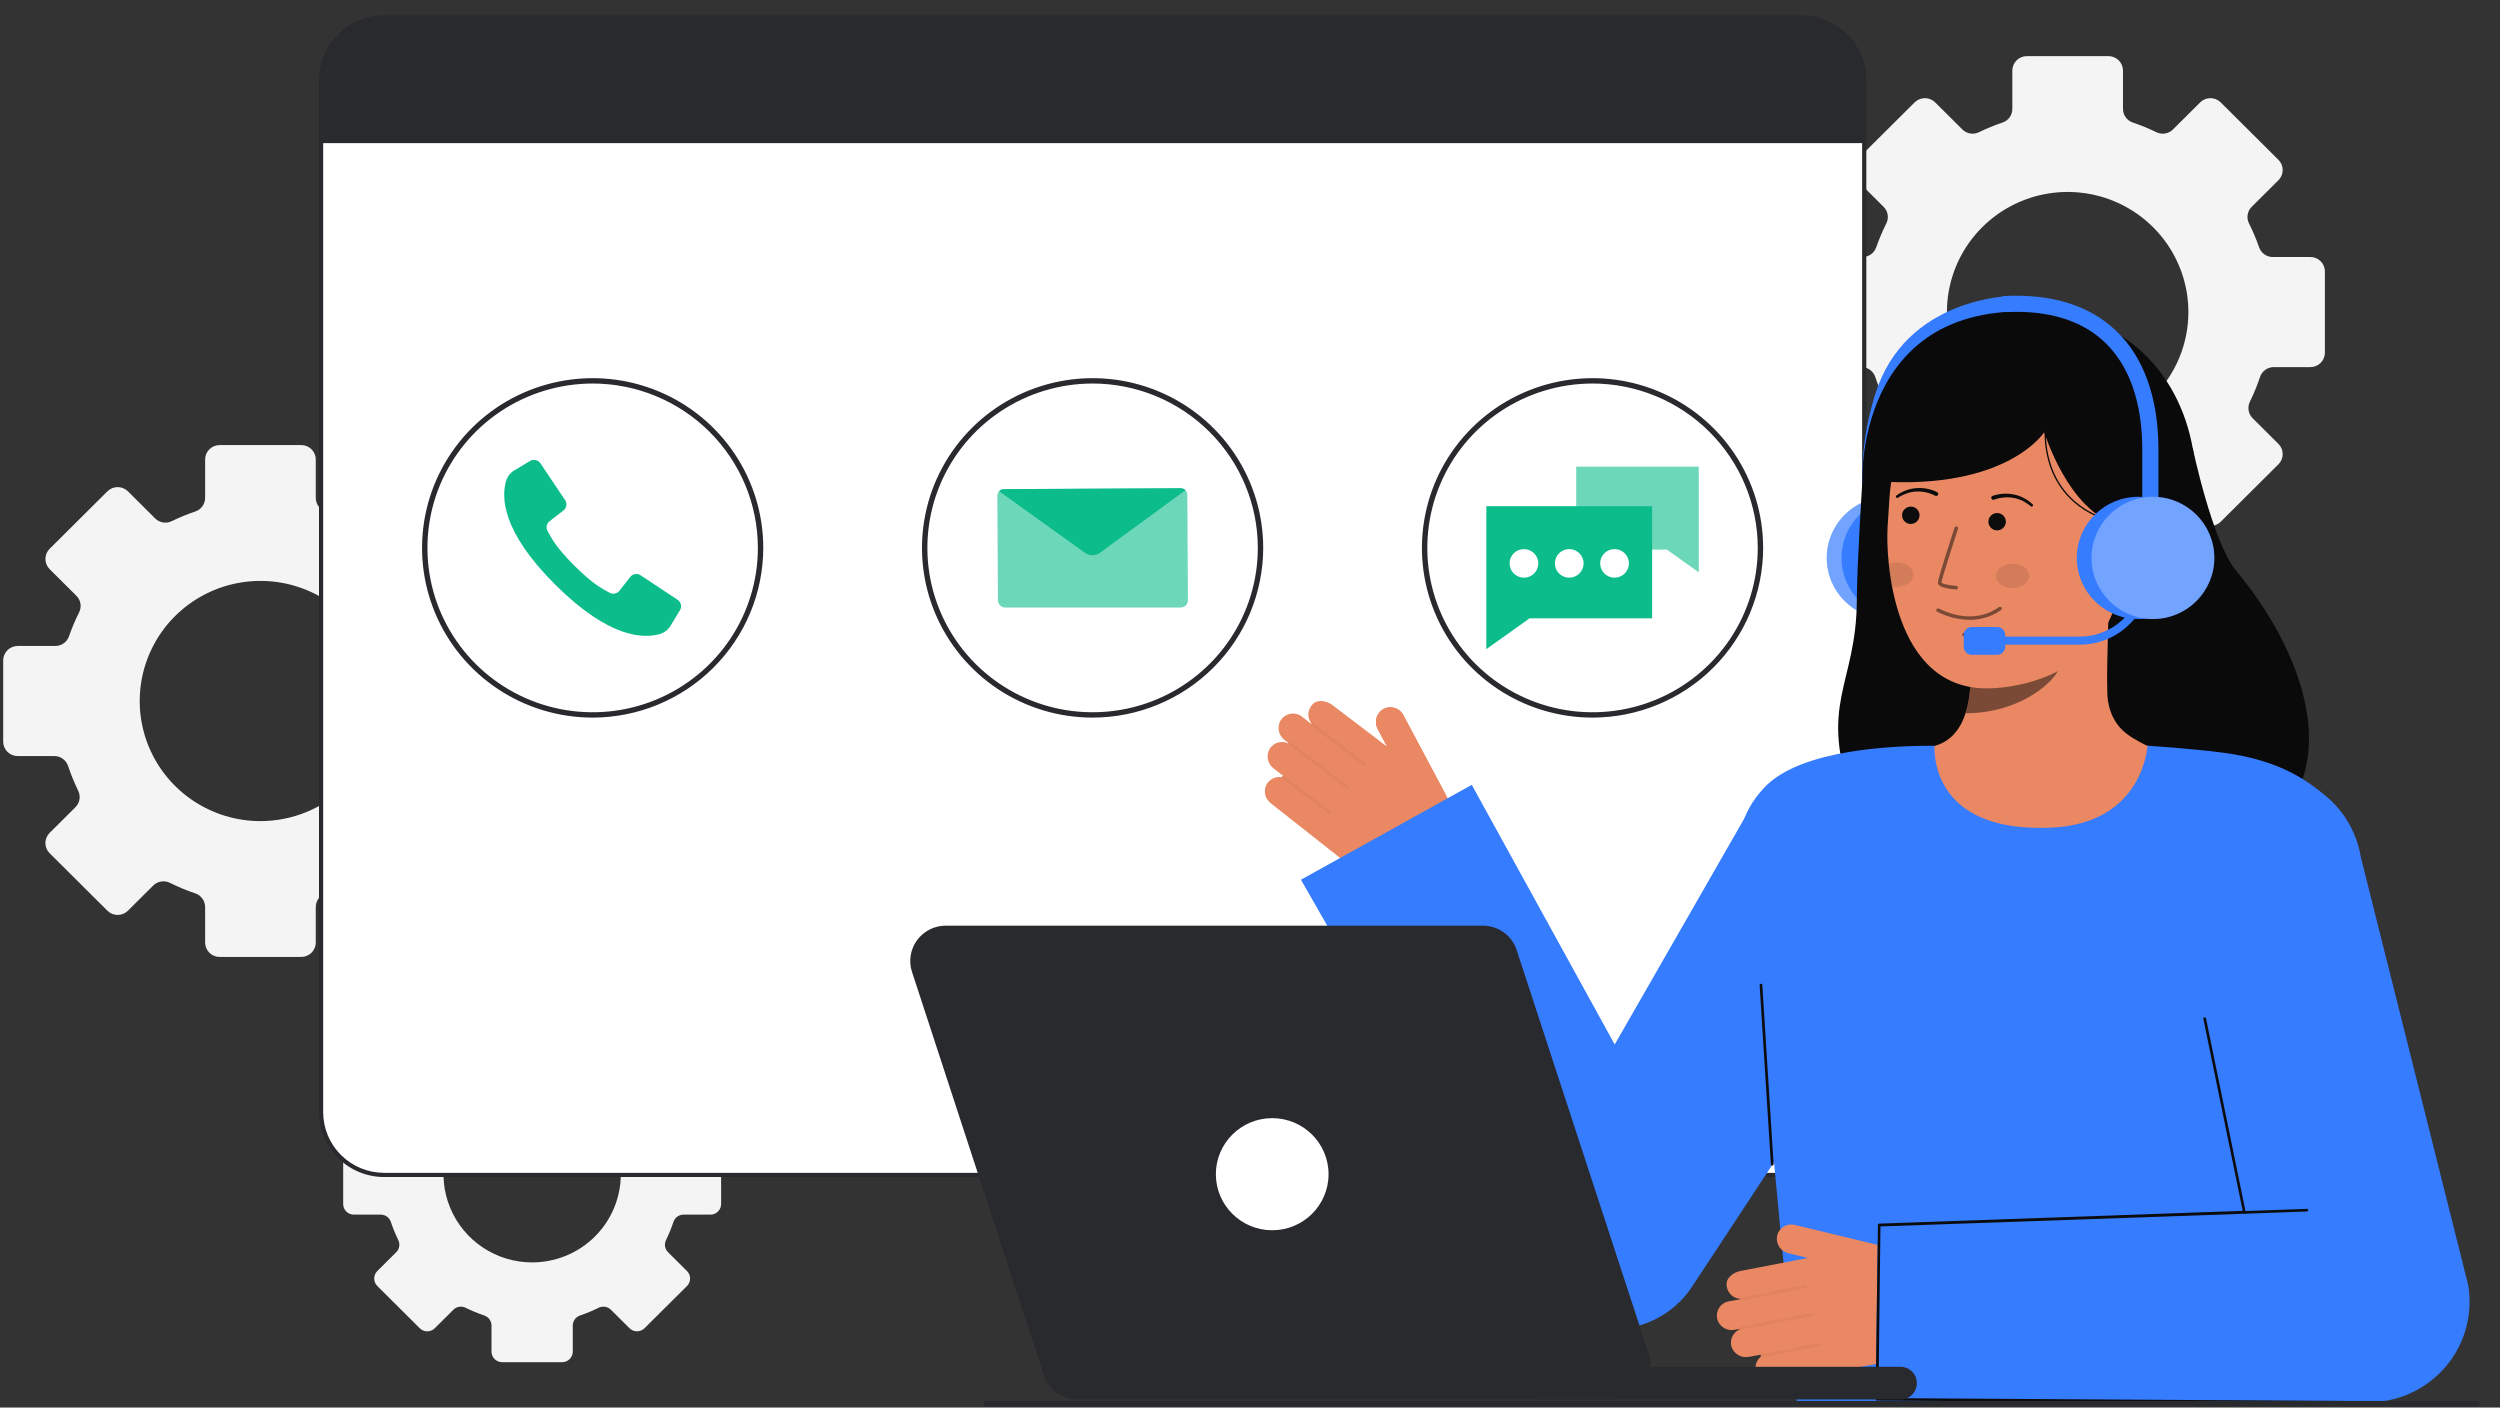 <svg width="119" height="67" viewBox="0 0 119 67" fill="none" xmlns="http://www.w3.org/2000/svg">
<rect x="0" y="0" width="119" height="67" fill="#333333" stroke="none"/>
<g clip-path="url(#clip0_514_6268)">
<path d="M109.976 12.234H108.185C108.043 12.234 107.904 12.191 107.787 12.109C107.671 12.027 107.584 11.911 107.536 11.778C107.399 11.386 107.237 11.004 107.051 10.633C106.987 10.504 106.965 10.359 106.988 10.218C107.011 10.076 107.079 9.946 107.181 9.845L108.454 8.578C108.584 8.45 108.656 8.275 108.656 8.093C108.656 7.911 108.584 7.736 108.454 7.608L105.704 4.873C105.575 4.745 105.399 4.672 105.217 4.672C105.034 4.672 104.858 4.745 104.729 4.873L103.433 6.162C103.332 6.263 103.202 6.33 103.061 6.354C102.92 6.377 102.775 6.357 102.647 6.295C102.281 6.117 101.904 5.962 101.519 5.832C101.383 5.786 101.265 5.699 101.182 5.583C101.098 5.466 101.054 5.327 101.054 5.185V3.358C101.054 3.268 101.036 3.179 101.001 3.096C100.967 3.013 100.916 2.937 100.852 2.873C100.788 2.81 100.712 2.759 100.628 2.725C100.545 2.69 100.455 2.672 100.364 2.672H96.477C96.386 2.672 96.297 2.69 96.213 2.725C96.129 2.759 96.053 2.81 95.989 2.873C95.925 2.937 95.874 3.013 95.84 3.096C95.805 3.179 95.787 3.268 95.787 3.358V5.185C95.788 5.327 95.743 5.466 95.66 5.583C95.576 5.699 95.458 5.786 95.323 5.832C94.937 5.962 94.56 6.117 94.195 6.295C94.066 6.357 93.921 6.377 93.78 6.354C93.639 6.33 93.509 6.263 93.409 6.162L92.113 4.873C91.983 4.745 91.808 4.672 91.625 4.672C91.442 4.672 91.266 4.745 91.137 4.873L88.387 7.608C88.258 7.736 88.185 7.911 88.185 8.093C88.185 8.275 88.258 8.45 88.387 8.578L89.66 9.845C89.762 9.946 89.83 10.076 89.853 10.218C89.876 10.359 89.855 10.505 89.79 10.633C89.604 11.004 89.442 11.386 89.306 11.778C89.258 11.911 89.17 12.027 89.054 12.109C88.938 12.19 88.799 12.234 88.656 12.234H86.865C86.775 12.234 86.685 12.252 86.601 12.286C86.518 12.321 86.442 12.371 86.378 12.435C86.314 12.499 86.263 12.574 86.228 12.658C86.194 12.741 86.176 12.83 86.176 12.92V16.789C86.176 16.879 86.194 16.968 86.228 17.051C86.263 17.134 86.314 17.21 86.378 17.274C86.442 17.337 86.518 17.388 86.601 17.422C86.685 17.457 86.775 17.475 86.865 17.475H88.609C88.754 17.474 88.896 17.52 89.013 17.605C89.131 17.689 89.218 17.808 89.263 17.946C89.398 18.348 89.559 18.741 89.745 19.122C89.809 19.25 89.83 19.395 89.807 19.536C89.783 19.677 89.716 19.807 89.615 19.909L88.387 21.131C88.323 21.194 88.272 21.27 88.237 21.353C88.202 21.436 88.185 21.525 88.185 21.616C88.185 21.706 88.202 21.795 88.237 21.878C88.272 21.961 88.323 22.037 88.387 22.101L91.137 24.836C91.266 24.964 91.442 25.037 91.624 25.037C91.808 25.037 91.983 24.964 92.112 24.836L93.316 23.638C93.419 23.536 93.551 23.469 93.694 23.446C93.837 23.423 93.984 23.445 94.113 23.51C94.503 23.704 94.905 23.871 95.317 24.01C95.454 24.056 95.573 24.143 95.657 24.26C95.741 24.377 95.787 24.516 95.787 24.66V26.349C95.787 26.439 95.805 26.529 95.839 26.612C95.874 26.695 95.925 26.771 95.989 26.835C96.053 26.899 96.129 26.949 96.213 26.984C96.296 27.018 96.386 27.036 96.477 27.036H100.364C100.455 27.036 100.544 27.018 100.628 26.984C100.712 26.949 100.788 26.899 100.852 26.835C100.916 26.771 100.967 26.695 101.001 26.612C101.036 26.529 101.054 26.439 101.054 26.349V24.66C101.054 24.517 101.099 24.377 101.184 24.26C101.268 24.144 101.387 24.056 101.523 24.01C101.936 23.871 102.338 23.704 102.727 23.51C102.857 23.446 103.004 23.423 103.147 23.446C103.29 23.469 103.422 23.536 103.524 23.638L104.728 24.836C104.858 24.965 105.033 25.037 105.216 25.037C105.399 25.037 105.575 24.965 105.704 24.836L108.454 22.1C108.518 22.037 108.569 21.961 108.604 21.878C108.638 21.794 108.656 21.705 108.656 21.615C108.656 21.525 108.638 21.436 108.604 21.353C108.569 21.27 108.518 21.194 108.454 21.13L107.226 19.908C107.124 19.807 107.057 19.677 107.034 19.536C107.011 19.395 107.032 19.25 107.095 19.121C107.282 18.74 107.443 18.348 107.577 17.945C107.622 17.808 107.71 17.689 107.828 17.604C107.945 17.52 108.086 17.474 108.231 17.474H109.975C110.066 17.474 110.156 17.457 110.239 17.422C110.323 17.388 110.399 17.337 110.463 17.273C110.527 17.21 110.578 17.134 110.612 17.051C110.647 16.968 110.665 16.878 110.665 16.788V12.92C110.665 12.83 110.647 12.741 110.612 12.658C110.578 12.575 110.527 12.499 110.463 12.435C110.399 12.371 110.323 12.321 110.24 12.286C110.156 12.252 110.066 12.234 109.976 12.234ZM98.421 20.571C97.284 20.571 96.173 20.236 95.228 19.607C94.283 18.979 93.547 18.087 93.112 17.042C92.677 15.997 92.563 14.848 92.784 13.739C93.006 12.63 93.553 11.611 94.357 10.812C95.161 10.012 96.185 9.467 97.3 9.247C98.414 9.026 99.57 9.14 100.62 9.572C101.67 10.005 102.567 10.738 103.199 11.678C103.83 12.618 104.167 13.724 104.167 14.854C104.167 16.37 103.562 17.824 102.484 18.896C101.406 19.968 99.945 20.57 98.421 20.571Z" fill="#F4F4F4"/>
<path d="M33.818 53.967H32.502C32.398 53.968 32.296 53.935 32.21 53.875C32.125 53.815 32.06 53.73 32.026 53.632C31.925 53.344 31.806 53.063 31.669 52.791C31.622 52.697 31.606 52.59 31.623 52.486C31.64 52.382 31.69 52.286 31.765 52.212L32.7 51.282C32.795 51.187 32.849 51.059 32.849 50.925C32.849 50.791 32.795 50.663 32.7 50.569L30.681 48.56C30.586 48.466 30.457 48.413 30.322 48.413C30.188 48.413 30.059 48.466 29.964 48.56L29.012 49.507C28.938 49.581 28.843 49.63 28.739 49.648C28.636 49.665 28.529 49.65 28.435 49.604C28.166 49.474 27.89 49.36 27.607 49.264C27.507 49.231 27.42 49.167 27.359 49.081C27.298 48.996 27.265 48.894 27.265 48.789V47.448C27.265 47.382 27.252 47.316 27.227 47.255C27.201 47.194 27.164 47.138 27.117 47.091C27.07 47.045 27.014 47.008 26.952 46.982C26.891 46.957 26.825 46.944 26.759 46.944H23.902C23.836 46.944 23.77 46.957 23.709 46.982C23.647 47.008 23.591 47.045 23.544 47.091C23.497 47.138 23.46 47.194 23.434 47.255C23.409 47.316 23.396 47.382 23.396 47.448V48.789C23.396 48.894 23.363 48.996 23.302 49.081C23.241 49.167 23.154 49.231 23.054 49.265C22.771 49.36 22.494 49.474 22.226 49.604C22.131 49.65 22.025 49.665 21.922 49.648C21.818 49.63 21.723 49.581 21.649 49.507L20.697 48.56C20.602 48.466 20.473 48.413 20.338 48.413C20.204 48.413 20.075 48.466 19.98 48.56L17.96 50.569C17.865 50.663 17.812 50.792 17.812 50.925C17.812 51.059 17.865 51.187 17.96 51.282L18.895 52.212C18.97 52.286 19.02 52.382 19.037 52.486C19.054 52.59 19.038 52.697 18.991 52.791C18.854 53.063 18.735 53.344 18.635 53.632C18.6 53.73 18.536 53.815 18.45 53.875C18.365 53.935 18.263 53.967 18.158 53.967H16.842C16.776 53.967 16.71 53.98 16.649 54.006C16.587 54.031 16.531 54.068 16.484 54.115C16.437 54.162 16.4 54.217 16.375 54.278C16.349 54.34 16.336 54.405 16.336 54.471V57.313C16.336 57.379 16.349 57.444 16.375 57.505C16.4 57.567 16.437 57.622 16.484 57.669C16.531 57.716 16.587 57.753 16.649 57.778C16.71 57.803 16.776 57.816 16.842 57.816H18.123C18.23 57.816 18.334 57.85 18.42 57.912C18.506 57.974 18.571 58.062 18.604 58.162C18.703 58.458 18.821 58.746 18.958 59.026C19.005 59.121 19.02 59.227 19.003 59.331C18.986 59.434 18.937 59.53 18.862 59.604L17.96 60.502C17.913 60.549 17.876 60.604 17.85 60.665C17.825 60.726 17.812 60.792 17.812 60.858C17.812 60.924 17.825 60.989 17.85 61.051C17.876 61.112 17.913 61.167 17.96 61.214L19.98 63.223C20.075 63.318 20.204 63.371 20.338 63.371C20.473 63.371 20.602 63.318 20.697 63.223L21.581 62.343C21.656 62.269 21.753 62.219 21.858 62.203C21.964 62.186 22.071 62.203 22.166 62.25C22.453 62.392 22.748 62.515 23.051 62.617C23.151 62.651 23.238 62.715 23.3 62.801C23.362 62.886 23.396 62.989 23.396 63.094V64.335C23.396 64.401 23.409 64.467 23.434 64.528C23.459 64.59 23.497 64.645 23.544 64.692C23.591 64.739 23.647 64.776 23.708 64.801C23.77 64.827 23.836 64.84 23.902 64.84H26.758C26.824 64.84 26.89 64.827 26.952 64.801C27.013 64.776 27.069 64.739 27.116 64.692C27.163 64.645 27.201 64.59 27.226 64.528C27.251 64.467 27.264 64.401 27.264 64.335V63.094C27.264 62.989 27.298 62.886 27.36 62.801C27.422 62.715 27.509 62.651 27.609 62.617C27.912 62.515 28.208 62.392 28.494 62.25C28.589 62.203 28.697 62.186 28.802 62.203C28.907 62.219 29.004 62.269 29.079 62.343L29.963 63.223C30.058 63.318 30.187 63.371 30.322 63.371C30.456 63.371 30.585 63.318 30.68 63.223L32.7 61.214C32.748 61.167 32.785 61.112 32.81 61.051C32.836 60.989 32.849 60.924 32.849 60.858C32.849 60.792 32.836 60.726 32.81 60.665C32.785 60.604 32.748 60.549 32.7 60.502L31.798 59.604C31.724 59.53 31.675 59.434 31.657 59.331C31.64 59.227 31.656 59.121 31.703 59.026C31.839 58.746 31.958 58.458 32.056 58.162C32.09 58.062 32.154 57.974 32.24 57.912C32.327 57.85 32.431 57.816 32.537 57.816H33.818C33.885 57.816 33.95 57.803 34.012 57.778C34.073 57.753 34.129 57.716 34.176 57.669C34.223 57.622 34.261 57.567 34.286 57.505C34.312 57.444 34.325 57.379 34.325 57.313V54.471C34.325 54.405 34.312 54.339 34.286 54.278C34.261 54.217 34.223 54.161 34.176 54.115C34.129 54.068 34.073 54.031 34.012 54.005C33.95 53.98 33.884 53.967 33.818 53.967ZM25.331 60.091C24.496 60.091 23.68 59.844 22.985 59.383C22.291 58.922 21.75 58.266 21.431 57.498C21.111 56.731 21.028 55.887 21.191 55.072C21.354 54.258 21.756 53.51 22.346 52.922C22.936 52.335 23.688 51.935 24.507 51.773C25.326 51.611 26.174 51.694 26.946 52.012C27.717 52.33 28.376 52.868 28.84 53.559C29.304 54.249 29.551 55.061 29.551 55.892C29.551 56.443 29.442 56.989 29.23 57.498C29.018 58.008 28.707 58.471 28.315 58.861C27.923 59.251 27.458 59.56 26.946 59.771C26.434 59.982 25.885 60.091 25.331 60.091Z" fill="#F4F4F4"/>
<path d="M23.953 30.748H22.162C22.019 30.748 21.88 30.705 21.764 30.623C21.648 30.541 21.56 30.425 21.513 30.292C21.376 29.9 21.214 29.518 21.027 29.147C20.963 29.018 20.941 28.873 20.965 28.732C20.988 28.59 21.056 28.46 21.158 28.359L22.431 27.092C22.56 26.964 22.633 26.789 22.633 26.607C22.633 26.425 22.56 26.25 22.431 26.122L19.681 23.387C19.552 23.259 19.376 23.186 19.193 23.186C19.01 23.186 18.835 23.259 18.705 23.387L17.41 24.676C17.309 24.777 17.179 24.844 17.038 24.868C16.897 24.891 16.752 24.871 16.623 24.808C16.258 24.631 15.881 24.476 15.495 24.346C15.36 24.3 15.242 24.213 15.158 24.096C15.075 23.98 15.03 23.841 15.03 23.698V21.872C15.03 21.782 15.013 21.693 14.978 21.61C14.943 21.526 14.893 21.451 14.829 21.387C14.764 21.323 14.688 21.273 14.605 21.238C14.521 21.204 14.431 21.186 14.341 21.186H10.454C10.363 21.186 10.273 21.204 10.19 21.238C10.106 21.273 10.03 21.323 9.966 21.387C9.902 21.451 9.851 21.526 9.816 21.61C9.782 21.693 9.764 21.782 9.764 21.872V23.698C9.764 23.841 9.72 23.98 9.636 24.096C9.553 24.213 9.435 24.3 9.299 24.346C8.914 24.476 8.537 24.631 8.171 24.808C8.043 24.871 7.898 24.891 7.757 24.868C7.616 24.844 7.486 24.777 7.385 24.676L6.089 23.387C5.96 23.259 5.784 23.186 5.601 23.186C5.418 23.186 5.243 23.259 5.113 23.387L2.363 26.122C2.234 26.25 2.162 26.425 2.162 26.607C2.162 26.789 2.234 26.964 2.363 27.092L3.636 28.359C3.739 28.46 3.806 28.59 3.83 28.732C3.853 28.873 3.831 29.018 3.767 29.147C3.58 29.517 3.419 29.9 3.283 30.292C3.235 30.425 3.147 30.541 3.031 30.623C2.914 30.704 2.775 30.748 2.633 30.748H0.842C0.751 30.748 0.662 30.766 0.578 30.8C0.494 30.835 0.418 30.885 0.354 30.949C0.29 31.013 0.239 31.088 0.205 31.172C0.17 31.255 0.152 31.344 0.152 31.434V35.303C0.152 35.393 0.17 35.482 0.205 35.565C0.239 35.648 0.29 35.724 0.354 35.788C0.418 35.851 0.494 35.902 0.578 35.936C0.662 35.971 0.751 35.989 0.842 35.989H2.586C2.731 35.989 2.872 36.034 2.99 36.119C3.107 36.203 3.195 36.322 3.24 36.459C3.375 36.862 3.536 37.255 3.722 37.636C3.785 37.764 3.806 37.909 3.783 38.05C3.76 38.191 3.693 38.321 3.591 38.423L2.363 39.644C2.299 39.708 2.248 39.784 2.214 39.867C2.179 39.95 2.161 40.039 2.161 40.129C2.161 40.219 2.179 40.309 2.214 40.392C2.248 40.475 2.299 40.551 2.363 40.614L5.113 43.35C5.243 43.478 5.418 43.551 5.601 43.551C5.784 43.551 5.959 43.478 6.089 43.35L7.293 42.152C7.395 42.05 7.528 41.983 7.671 41.96C7.814 41.937 7.96 41.96 8.09 42.024C8.479 42.218 8.882 42.385 9.294 42.524C9.431 42.57 9.549 42.657 9.634 42.774C9.718 42.891 9.763 43.031 9.764 43.174V44.863C9.764 44.953 9.781 45.043 9.816 45.126C9.85 45.209 9.901 45.285 9.965 45.349C10.029 45.413 10.105 45.464 10.189 45.498C10.273 45.533 10.363 45.55 10.453 45.55H14.34C14.431 45.55 14.521 45.533 14.605 45.498C14.688 45.464 14.764 45.413 14.829 45.349C14.893 45.285 14.943 45.209 14.978 45.126C15.012 45.043 15.03 44.953 15.03 44.863V43.174C15.03 43.031 15.076 42.891 15.16 42.774C15.244 42.657 15.363 42.57 15.5 42.524C15.912 42.385 16.314 42.218 16.704 42.024C16.833 41.96 16.98 41.937 17.123 41.96C17.266 41.983 17.398 42.05 17.501 42.152L18.705 43.35C18.834 43.478 19.01 43.551 19.193 43.551C19.376 43.551 19.551 43.478 19.681 43.35L22.43 40.614C22.494 40.551 22.545 40.475 22.58 40.392C22.615 40.309 22.633 40.219 22.633 40.129C22.633 40.039 22.615 39.95 22.58 39.867C22.545 39.784 22.494 39.708 22.43 39.644L21.202 38.423C21.101 38.321 21.034 38.191 21.011 38.05C20.987 37.909 21.009 37.764 21.072 37.636C21.258 37.255 21.419 36.862 21.554 36.459C21.599 36.322 21.687 36.203 21.804 36.119C21.922 36.034 22.063 35.989 22.208 35.989H23.952C24.042 35.989 24.132 35.971 24.216 35.936C24.299 35.902 24.375 35.851 24.439 35.788C24.503 35.724 24.554 35.648 24.589 35.565C24.623 35.482 24.641 35.393 24.641 35.303V31.434C24.641 31.252 24.569 31.078 24.44 30.949C24.311 30.821 24.135 30.748 23.953 30.748ZM12.398 39.085C11.261 39.085 10.15 38.749 9.205 38.121C8.26 37.493 7.523 36.6 7.088 35.556C6.653 34.511 6.539 33.362 6.761 32.253C6.983 31.144 7.53 30.125 8.334 29.325C9.137 28.526 10.162 27.981 11.276 27.761C12.391 27.54 13.546 27.654 14.597 28.086C15.647 28.519 16.544 29.252 17.175 30.192C17.807 31.132 18.144 32.238 18.144 33.368C18.143 34.884 17.538 36.338 16.461 37.41C15.383 38.482 13.922 39.084 12.398 39.085Z" fill="#F4F4F4"/>
<path d="M18.284 55.926L85.739 55.926C87.395 55.926 88.738 54.59 88.738 52.942V3.811C88.738 2.163 87.395 0.827 85.739 0.827L18.284 0.827C16.628 0.827 15.285 2.163 15.285 3.811V52.942C15.285 54.59 16.628 55.926 18.284 55.926Z" fill="white"/>
<path d="M15.184 52.943V3.811C15.185 2.993 15.511 2.21 16.093 1.632C16.674 1.054 17.461 0.728 18.283 0.728L85.738 0.728C86.559 0.728 87.347 1.054 87.928 1.632C88.509 2.21 88.836 2.993 88.837 3.811V52.943C88.836 53.76 88.51 54.544 87.928 55.122C87.347 55.7 86.559 56.025 85.738 56.026H18.283C17.461 56.025 16.674 55.7 16.093 55.122C15.511 54.544 15.184 53.76 15.184 52.943ZM18.283 0.927C17.514 0.927 16.777 1.232 16.234 1.772C15.69 2.313 15.384 3.046 15.384 3.811V52.943C15.384 53.707 15.69 54.44 16.234 54.981C16.777 55.522 17.514 55.826 18.283 55.827H85.738C86.507 55.826 87.243 55.522 87.787 54.981C88.331 54.44 88.636 53.707 88.637 52.943V3.811C88.636 3.046 88.331 2.313 87.787 1.772C87.243 1.231 86.507 0.927 85.738 0.926L18.283 0.927Z" fill="#292A2E"/>
<path d="M15.285 3.811V6.814H88.738V3.811C88.738 3.02 88.422 2.261 87.86 1.701C87.297 1.142 86.535 0.827 85.739 0.827H18.285C17.489 0.827 16.726 1.142 16.164 1.701C15.601 2.261 15.285 3.02 15.285 3.811Z" fill="#292A2E"/>
<path d="M28.211 34.158C26.605 34.158 25.035 33.685 23.699 32.797C22.364 31.909 21.323 30.647 20.708 29.171C20.093 27.695 19.933 26.07 20.246 24.503C20.559 22.936 21.333 21.497 22.468 20.367C23.604 19.237 25.051 18.468 26.627 18.156C28.202 17.844 29.835 18.004 31.319 18.616C32.803 19.227 34.071 20.262 34.963 21.591C35.855 22.92 36.332 24.482 36.332 26.079C36.329 28.221 35.473 30.275 33.95 31.79C32.428 33.304 30.364 34.156 28.211 34.158ZM28.211 18.256C26.655 18.256 25.135 18.715 23.842 19.574C22.548 20.434 21.54 21.656 20.945 23.085C20.35 24.515 20.194 26.088 20.497 27.606C20.801 29.123 21.55 30.517 22.65 31.612C23.75 32.706 25.151 33.451 26.677 33.753C28.202 34.055 29.783 33.9 31.22 33.308C32.657 32.715 33.886 31.713 34.75 30.426C35.614 29.14 36.075 27.627 36.075 26.079C36.073 24.005 35.244 22.016 33.769 20.55C32.295 19.083 30.296 18.258 28.211 18.255V18.256Z" fill="#292A2E"/>
<path d="M52.008 34.158C50.401 34.158 48.831 33.685 47.496 32.797C46.16 31.909 45.12 30.647 44.505 29.171C43.89 27.695 43.729 26.07 44.043 24.503C44.356 22.936 45.13 21.497 46.265 20.367C47.401 19.237 48.848 18.468 50.423 18.156C51.999 17.844 53.632 18.004 55.115 18.616C56.599 19.227 57.868 20.262 58.76 21.591C59.652 22.92 60.129 24.482 60.129 26.079C60.126 28.221 59.27 30.275 57.747 31.79C56.225 33.304 54.161 34.156 52.008 34.158ZM52.008 18.256C50.452 18.256 48.932 18.715 47.639 19.574C46.345 20.434 45.337 21.656 44.742 23.085C44.147 24.515 43.991 26.088 44.294 27.606C44.598 29.123 45.347 30.517 46.447 31.612C47.547 32.706 48.948 33.451 50.473 33.753C51.999 34.055 53.58 33.9 55.017 33.308C56.454 32.715 57.683 31.713 58.547 30.426C59.411 29.14 59.872 27.627 59.872 26.079C59.87 24.005 59.041 22.016 57.566 20.55C56.092 19.083 54.093 18.258 52.008 18.255V18.256Z" fill="#292A2E"/>
<path d="M75.805 34.158C74.198 34.158 72.628 33.685 71.293 32.797C69.957 31.909 68.916 30.647 68.302 29.171C67.687 27.695 67.526 26.07 67.84 24.503C68.153 22.936 68.926 21.497 70.062 20.367C71.198 19.237 72.645 18.468 74.22 18.156C75.796 17.844 77.428 18.004 78.912 18.616C80.396 19.227 81.665 20.262 82.557 21.591C83.449 22.92 83.926 24.482 83.926 26.079C83.923 28.221 83.067 30.275 81.544 31.79C80.022 33.304 77.958 34.156 75.805 34.158ZM75.805 18.256C74.249 18.256 72.729 18.715 71.435 19.574C70.142 20.434 69.134 21.656 68.539 23.085C67.944 24.515 67.788 26.088 68.091 27.606C68.395 29.123 69.144 30.517 70.244 31.612C71.344 32.706 72.745 33.451 74.27 33.753C75.796 34.055 77.377 33.9 78.814 33.308C80.251 32.715 81.479 31.713 82.344 30.426C83.208 29.14 83.669 27.627 83.669 26.079C83.667 24.005 82.837 22.016 81.363 20.55C79.889 19.083 77.89 18.258 75.805 18.255V18.256Z" fill="#292A2E"/>
<path opacity="0.6" d="M80.862 27.243V22.213H75.027V26.16H79.341L80.862 27.243Z" fill="#0CBC8B"/>
<path d="M70.75 30.899V24.096H78.641V29.434H72.806L70.75 30.899Z" fill="#0CBC8B"/>
<path d="M72.539 27.497C72.917 27.497 73.223 27.193 73.223 26.817C73.223 26.441 72.917 26.137 72.539 26.137C72.162 26.137 71.856 26.441 71.856 26.817C71.856 27.193 72.162 27.497 72.539 27.497Z" fill="white"/>
<path d="M74.695 27.497C75.073 27.497 75.379 27.193 75.379 26.817C75.379 26.441 75.073 26.137 74.695 26.137C74.318 26.137 74.012 26.441 74.012 26.817C74.012 27.193 74.318 27.497 74.695 27.497Z" fill="white"/>
<path d="M76.852 27.497C77.229 27.497 77.536 27.193 77.536 26.817C77.536 26.441 77.229 26.137 76.852 26.137C76.474 26.137 76.168 26.441 76.168 26.817C76.168 27.193 76.474 27.497 76.852 27.497Z" fill="white"/>
<path d="M32.256 28.551C32.334 28.604 32.39 28.684 32.411 28.776C32.431 28.867 32.416 28.963 32.367 29.044L31.925 29.777C31.808 29.975 31.618 30.121 31.395 30.184C30.66 30.385 29.039 30.425 26.44 27.84C23.841 25.255 23.882 23.641 24.084 22.91C24.147 22.689 24.293 22.5 24.492 22.383L25.23 21.943C25.311 21.895 25.407 21.879 25.5 21.9C25.592 21.921 25.672 21.976 25.725 22.054L26.9 23.808C26.951 23.885 26.972 23.978 26.957 24.069C26.942 24.16 26.893 24.242 26.82 24.299L26.16 24.81C26.09 24.863 26.043 24.939 26.025 25.024C26.007 25.109 26.021 25.198 26.063 25.274C26.257 25.621 26.441 26.029 27.35 26.935C28.259 27.84 28.671 28.022 29.019 28.215C29.095 28.257 29.185 28.27 29.27 28.253C29.356 28.235 29.432 28.187 29.486 28.118L29.999 27.462C30.056 27.389 30.138 27.34 30.23 27.326C30.322 27.311 30.415 27.331 30.492 27.382L32.256 28.551Z" fill="#0CBC8B"/>
<path opacity="0.6" d="M56.194 28.92H47.857C47.763 28.921 47.673 28.884 47.607 28.818C47.54 28.753 47.502 28.663 47.502 28.57L47.473 23.599C47.472 23.558 47.48 23.517 47.496 23.479C47.512 23.441 47.535 23.406 47.564 23.377C47.593 23.348 47.627 23.324 47.666 23.308C47.704 23.292 47.745 23.284 47.786 23.284L56.2 23.241C56.284 23.241 56.364 23.273 56.423 23.331C56.483 23.39 56.516 23.469 56.517 23.552L56.546 28.567C56.546 28.613 56.537 28.658 56.52 28.701C56.502 28.744 56.476 28.783 56.444 28.816C56.411 28.849 56.372 28.875 56.33 28.892C56.287 28.91 56.241 28.92 56.194 28.92Z" fill="#0CBC8B"/>
<path d="M56.428 23.334C55.93 23.698 52.315 26.345 52.311 26.347C52.212 26.402 52.101 26.43 51.989 26.427C51.876 26.425 51.766 26.393 51.67 26.334L47.559 23.383C47.588 23.351 47.623 23.326 47.663 23.309C47.702 23.292 47.744 23.283 47.787 23.283L56.2 23.239C56.243 23.239 56.285 23.248 56.324 23.264C56.363 23.28 56.398 23.304 56.428 23.334Z" fill="#0CBC8B"/>
<path d="M90.936 29.466C92.55 29.466 93.859 28.163 93.859 26.557C93.859 24.951 92.55 23.648 90.936 23.648C89.321 23.648 88.012 24.951 88.012 26.557C88.012 28.163 89.321 29.466 90.936 29.466Z" fill="#367CFF"/>
<path d="M89.563 26.282C89.487 26.282 89.414 26.26 89.351 26.219C89.288 26.177 89.239 26.119 89.209 26.05C89.156 25.929 87.932 23.023 89.262 18.76C90.702 14.142 95.717 14.089 95.768 14.089C95.87 14.089 95.968 14.129 96.04 14.201C96.112 14.273 96.153 14.37 96.153 14.472C96.153 14.573 96.112 14.671 96.04 14.742C95.968 14.814 95.87 14.854 95.768 14.854C95.585 14.854 91.266 14.915 89.996 18.987C88.75 22.981 89.903 25.719 89.915 25.747C89.94 25.805 89.951 25.868 89.945 25.932C89.94 25.995 89.918 26.056 89.883 26.109C89.848 26.162 89.801 26.205 89.745 26.235C89.689 26.265 89.626 26.281 89.562 26.281L89.563 26.282Z" fill="#367CFF"/>
<path d="M89.877 29.466C91.492 29.466 92.801 28.163 92.801 26.557C92.801 24.951 91.492 23.648 89.877 23.648C88.262 23.648 86.953 24.951 86.953 26.557C86.953 28.163 88.262 29.466 89.877 29.466Z" fill="#367CFF"/>
<path opacity="0.3" d="M89.877 29.466C91.492 29.466 92.801 28.163 92.801 26.557C92.801 24.951 91.492 23.648 89.877 23.648C88.262 23.648 86.953 24.951 86.953 26.557C86.953 28.163 88.262 29.466 89.877 29.466Z" fill="white"/>
<path d="M90.58 29.466C92.195 29.466 93.504 28.163 93.504 26.557C93.504 24.951 92.195 23.648 90.58 23.648C88.965 23.648 87.656 24.951 87.656 26.557C87.656 28.163 88.965 29.466 90.58 29.466Z" fill="#367CFF"/>
<path d="M104.372 21.323C104.372 21.323 105.311 25.801 106.433 27.156C109.663 31.056 111.081 35.741 108.763 38.599C106.445 41.456 90.3 43.764 88.236 38.183C86.499 33.484 88.362 32.652 88.385 28.581C88.395 26.739 88.652 22.853 88.652 22.853" fill="#0A0A0A"/>
<path d="M90.875 35.814C90.904 35.81 91.232 41.217 97.546 40.745C101.916 40.419 103.475 35.806 103.575 35.806C103.104 35.706 102.311 35.561 102.101 35.45C101.413 35.082 100.562 34.7 100.34 33.37C100.211 32.604 100.429 28.683 100.362 27.907L93.653 29.397C93.747 31.035 94.403 34.831 92.103 35.503C91.72 35.615 91.308 35.717 90.875 35.814Z" fill="#E98862"/>
<path opacity="0.5" d="M93.559 33.952C93.664 33.615 93.731 33.268 93.76 32.916C93.834 32.114 93.82 31.306 93.716 30.507C95.08 30.324 96.365 29.764 97.424 28.891C97.549 29.349 98.234 31.349 98.044 31.784C97.686 32.606 96.001 33.952 93.559 33.952Z" fill="#0C0C0C"/>
<path d="M94.753 32.764C97.409 32.665 100.659 31.167 100.891 27.6L101.1 24.381C101.332 20.814 99.637 17.802 96.261 17.584C92.885 17.367 90.173 20.096 89.941 23.664L89.849 25.088C89.76 26.458 90.015 32.941 94.753 32.764Z" fill="#E98862"/>
<path opacity="0.1" d="M95.804 27.991C96.242 27.984 96.593 27.72 96.588 27.4C96.584 27.08 96.224 26.826 95.786 26.833C95.347 26.839 94.996 27.104 95.001 27.424C95.006 27.744 95.365 27.998 95.804 27.991Z" fill="#0C0C0C"/>
<path opacity="0.1" d="M91.073 27.343C91.077 27.662 90.725 27.927 90.287 27.934C90.212 27.936 90.136 27.929 90.061 27.914C89.99 27.542 89.941 27.182 89.906 26.847C90.022 26.801 90.145 26.777 90.27 26.776C90.709 26.769 91.068 27.023 91.073 27.343Z" fill="#0C0C0C"/>
<path d="M90.954 24.941C91.184 24.941 91.37 24.756 91.37 24.527C91.37 24.299 91.184 24.114 90.954 24.114C90.725 24.114 90.539 24.299 90.539 24.527C90.539 24.756 90.725 24.941 90.954 24.941Z" fill="#0C0C0C"/>
<path d="M95.064 25.246C95.293 25.246 95.479 25.061 95.479 24.833C95.479 24.605 95.293 24.42 95.064 24.42C94.834 24.42 94.648 24.605 94.648 24.833C94.648 25.061 94.834 25.246 95.064 25.246Z" fill="#0C0C0C"/>
<path opacity="0.5" d="M93.114 28.059H93.108C92.971 28.049 92.834 28.032 92.699 28.007C92.498 27.969 92.231 27.897 92.243 27.719C92.255 27.516 92.958 25.359 93.038 25.113C93.046 25.093 93.061 25.076 93.081 25.066C93.101 25.057 93.124 25.055 93.145 25.062C93.166 25.069 93.183 25.083 93.194 25.103C93.204 25.122 93.206 25.145 93.2 25.166C92.901 26.085 92.422 27.593 92.413 27.73C92.443 27.789 92.779 27.867 93.119 27.889C93.141 27.891 93.161 27.901 93.176 27.917C93.19 27.933 93.198 27.955 93.198 27.976C93.197 27.998 93.188 28.019 93.173 28.034C93.157 28.05 93.136 28.059 93.114 28.059L93.114 28.059Z" fill="#0C0C0C"/>
<path opacity="0.5" d="M93.787 29.504C93.24 29.501 92.702 29.37 92.216 29.122C92.206 29.117 92.197 29.11 92.189 29.101C92.182 29.093 92.176 29.083 92.173 29.073C92.165 29.052 92.167 29.028 92.177 29.008C92.187 28.988 92.204 28.972 92.226 28.965C92.247 28.958 92.27 28.959 92.291 28.969C93.34 29.48 94.318 29.463 95.118 28.922C95.134 28.91 95.151 28.9 95.168 28.89C95.188 28.881 95.211 28.88 95.232 28.887C95.253 28.894 95.27 28.909 95.28 28.929C95.29 28.949 95.292 28.971 95.285 28.992C95.279 29.013 95.264 29.031 95.245 29.042C95.239 29.045 95.228 29.052 95.214 29.062C94.793 29.348 94.296 29.502 93.787 29.504Z" fill="#0C0C0C"/>
<path d="M103.836 25.151L100.812 24.974C98.46 24.347 97.306 20.572 97.306 20.572C97.306 20.572 95.425 23.543 88.646 22.85C88.646 22.85 88.315 13.41 98.392 15.008C101.633 15.522 104.283 18.354 104.523 22.596C104.691 25.57 103.836 25.151 103.836 25.151Z" fill="#0A0A0A"/>
<path d="M100.613 28.673C101.639 28.739 102.541 27.701 102.608 26.68C102.674 25.66 101.879 25.043 100.853 24.977L100.28 25.627L99.731 28.617L100.613 28.673Z" fill="#E98862"/>
<path d="M92.108 23.593C91.835 23.451 91.528 23.383 91.219 23.397C91.064 23.403 90.911 23.432 90.764 23.484C90.617 23.535 90.476 23.604 90.346 23.69L90.342 23.693C90.327 23.702 90.31 23.705 90.293 23.701C90.276 23.697 90.262 23.687 90.253 23.673C90.243 23.659 90.24 23.641 90.243 23.625C90.247 23.608 90.257 23.593 90.271 23.584C90.408 23.486 90.557 23.407 90.714 23.346C90.873 23.285 91.039 23.247 91.209 23.235C91.552 23.208 91.896 23.273 92.206 23.424C92.229 23.435 92.246 23.456 92.255 23.48C92.263 23.505 92.261 23.532 92.249 23.555C92.238 23.578 92.217 23.595 92.193 23.604C92.168 23.612 92.141 23.61 92.118 23.598L92.115 23.597L92.108 23.593Z" fill="#0C0C0C"/>
<path d="M94.85 23.602C95.176 23.491 95.526 23.469 95.863 23.538C96.03 23.571 96.19 23.629 96.34 23.71C96.488 23.789 96.626 23.887 96.75 24.001C96.763 24.012 96.771 24.027 96.772 24.044C96.773 24.061 96.767 24.078 96.757 24.09C96.746 24.103 96.73 24.112 96.714 24.113C96.697 24.115 96.68 24.11 96.667 24.1L96.663 24.097C96.544 23.996 96.413 23.909 96.273 23.84C96.134 23.771 95.986 23.723 95.833 23.698C95.528 23.646 95.215 23.675 94.926 23.782L94.919 23.785C94.907 23.79 94.894 23.792 94.881 23.792C94.868 23.791 94.856 23.789 94.844 23.784C94.832 23.779 94.821 23.771 94.812 23.762C94.804 23.753 94.797 23.742 94.792 23.73C94.787 23.718 94.785 23.705 94.785 23.692C94.785 23.68 94.788 23.667 94.793 23.655C94.799 23.643 94.806 23.633 94.815 23.624C94.825 23.615 94.836 23.608 94.848 23.603L94.85 23.602Z" fill="#0C0C0C"/>
<path opacity="0.52" d="M93.769 30.31C93.671 30.311 93.572 30.303 93.474 30.288C93.463 30.286 93.453 30.282 93.443 30.276C93.433 30.27 93.425 30.262 93.419 30.253C93.412 30.244 93.407 30.234 93.405 30.223C93.402 30.212 93.402 30.201 93.403 30.19C93.405 30.179 93.409 30.169 93.415 30.159C93.421 30.15 93.428 30.141 93.438 30.135C93.447 30.128 93.457 30.124 93.468 30.121C93.479 30.118 93.49 30.118 93.501 30.12C94.088 30.213 94.384 29.958 94.397 29.947C94.413 29.932 94.435 29.924 94.458 29.925C94.481 29.927 94.502 29.937 94.517 29.953C94.532 29.97 94.54 29.992 94.539 30.015C94.538 30.037 94.528 30.058 94.511 30.073C94.299 30.235 94.037 30.319 93.769 30.31Z" fill="#0C0C0C"/>
<path d="M100.844 24.929C98.763 24.462 97.922 23.189 97.582 22.203C97.359 21.546 97.278 20.849 97.341 20.158L97.406 20.166C97.343 20.848 97.424 21.536 97.644 22.185C97.979 23.154 98.808 24.406 100.859 24.867L100.844 24.929Z" fill="#0C0C0C"/>
<path d="M68.855 37.895L66.797 34.033C66.751 33.948 66.689 33.874 66.613 33.814C66.537 33.755 66.45 33.712 66.356 33.688C66.263 33.664 66.165 33.659 66.07 33.675C65.975 33.691 65.884 33.725 65.803 33.778C65.657 33.879 65.553 34.031 65.513 34.204C65.473 34.377 65.498 34.558 65.585 34.713L66.026 35.541L63.437 33.571C63.153 33.347 62.66 33.253 62.428 33.587C62.331 33.709 62.278 33.861 62.278 34.017C62.279 34.174 62.332 34.325 62.43 34.447C62.427 34.45 62.425 34.452 62.422 34.455C62.421 34.457 62.42 34.459 62.419 34.462L61.981 34.115C61.9 34.052 61.805 34.006 61.704 33.983C61.603 33.96 61.499 33.96 61.398 33.982C61.297 34.005 61.202 34.049 61.12 34.113C61.039 34.176 60.972 34.257 60.926 34.349C60.856 34.496 60.839 34.662 60.878 34.819C60.916 34.977 61.008 35.117 61.137 35.215L61.324 35.362C61.322 35.37 61.322 35.377 61.322 35.385C61.173 35.315 61.004 35.3 60.845 35.342C60.685 35.385 60.547 35.482 60.453 35.617C60.355 35.768 60.317 35.95 60.348 36.127C60.379 36.304 60.476 36.463 60.62 36.572L61.083 36.937C61.072 36.937 61.062 36.939 61.053 36.943C61.044 36.947 61.035 36.953 61.029 36.961C61.022 36.971 61.018 36.983 61.017 36.995C60.867 36.969 60.712 36.993 60.577 37.063C60.442 37.133 60.333 37.245 60.268 37.383C60.203 37.528 60.19 37.691 60.229 37.846C60.269 38 60.36 38.137 60.487 38.233L64.394 41.315C64.941 41.745 65.604 42.004 66.3 42.058C66.995 42.111 67.691 41.957 68.297 41.614C68.82 41.319 69.207 40.833 69.376 40.258C69.544 39.684 69.48 39.067 69.199 38.538L68.855 37.895Z" fill="#E98862"/>
<g opacity="0.2">
<path opacity="0.2" d="M64.985 36.41C64.974 36.423 64.959 36.431 64.942 36.433C64.926 36.435 64.909 36.431 64.896 36.42L62.435 34.544C62.429 34.539 62.423 34.532 62.419 34.525C62.414 34.518 62.412 34.51 62.411 34.501C62.41 34.493 62.41 34.485 62.412 34.477C62.414 34.468 62.418 34.461 62.423 34.454C62.428 34.447 62.435 34.442 62.442 34.438C62.45 34.434 62.458 34.431 62.466 34.43C62.474 34.429 62.483 34.429 62.491 34.431C62.499 34.434 62.507 34.437 62.513 34.442L64.974 36.319C64.987 36.33 64.996 36.345 64.998 36.362C65.001 36.378 64.996 36.395 64.986 36.409L64.985 36.41Z" fill="#0C0C0C"/>
</g>
<g opacity="0.2">
<path opacity="0.2" d="M64.18 37.512C64.169 37.525 64.154 37.534 64.138 37.536C64.121 37.538 64.104 37.533 64.091 37.523L61.345 35.428C61.332 35.418 61.323 35.403 61.321 35.386C61.319 35.369 61.323 35.352 61.334 35.339C61.344 35.326 61.359 35.318 61.376 35.316C61.393 35.313 61.41 35.318 61.423 35.327L64.169 37.421C64.183 37.431 64.192 37.447 64.194 37.463C64.196 37.48 64.191 37.497 64.181 37.511L64.18 37.512Z" fill="#0C0C0C"/>
</g>
<g opacity="0.2">
<path opacity="0.2" d="M63.32 38.711C63.31 38.724 63.294 38.733 63.278 38.735C63.261 38.737 63.244 38.732 63.231 38.722L61.041 37.051C61.027 37.041 61.018 37.026 61.016 37.009C61.014 36.992 61.019 36.975 61.029 36.962C61.039 36.948 61.054 36.939 61.071 36.937C61.088 36.935 61.105 36.939 61.119 36.95L63.309 38.621C63.323 38.631 63.331 38.646 63.334 38.663C63.336 38.68 63.331 38.697 63.321 38.71L63.32 38.711Z" fill="#0C0C0C"/>
</g>
<path d="M83.517 38.109L76.86 49.718L70.056 37.359L61.926 41.875L72.871 61.009C73.226 61.624 73.72 62.147 74.315 62.538C75.312 63.188 76.528 63.417 77.696 63.176C78.863 62.934 79.886 62.241 80.54 61.249L80.596 61.163L92.27 43.44L83.517 38.109Z" fill="#367CFF"/>
<path d="M68.853 37.895L66.794 34.033C66.749 33.949 66.687 33.874 66.611 33.815C66.535 33.755 66.448 33.712 66.354 33.688C66.261 33.664 66.163 33.66 66.068 33.675C65.973 33.691 65.882 33.726 65.801 33.778C65.654 33.879 65.551 34.031 65.511 34.204C65.471 34.377 65.496 34.558 65.583 34.714L66.024 35.542L66.711 37.037" fill="#E98862"/>
<path d="M97.663 39.394C102.037 39.189 102.221 35.496 102.221 35.496C102.221 35.496 104.388 35.635 105.829 35.829C108.187 36.146 109.743 36.942 110.982 38.174C112.133 39.32 112.835 40.559 112.093 48.475C111.555 54.205 111.933 66.813 111.933 66.813H85.537C85.537 66.813 83.954 50.289 83.733 47.709C83.312 42.784 81.588 40.008 83.998 37.471C85.746 35.631 90.259 35.496 92.075 35.496C92.105 35.496 91.707 39.673 97.663 39.394Z" fill="#367CFF"/>
<path d="M83.886 46.886C83.885 46.869 83.877 46.853 83.865 46.842C83.852 46.83 83.835 46.825 83.818 46.826C83.801 46.827 83.785 46.835 83.774 46.847C83.763 46.86 83.757 46.877 83.758 46.894L84.295 55.423C84.296 55.438 84.302 55.453 84.313 55.464C84.324 55.475 84.338 55.481 84.354 55.483C84.357 55.483 84.36 55.483 84.363 55.483C84.371 55.482 84.379 55.48 84.387 55.476C84.394 55.472 84.401 55.467 84.407 55.461C84.412 55.455 84.417 55.447 84.419 55.439C84.422 55.431 84.423 55.423 84.423 55.415" fill="#0C0C0C"/>
<path d="M89.702 59.336L85.432 58.304C85.339 58.282 85.241 58.279 85.146 58.295C85.051 58.312 84.96 58.349 84.88 58.402C84.8 58.456 84.732 58.526 84.681 58.607C84.629 58.688 84.595 58.779 84.581 58.874C84.56 59.05 84.605 59.228 84.708 59.372C84.811 59.517 84.965 59.618 85.139 59.657L86.055 59.878L82.854 60.497C82.497 60.559 82.099 60.863 82.197 61.257C82.224 61.411 82.303 61.551 82.421 61.655C82.538 61.758 82.688 61.819 82.845 61.827C82.844 61.831 82.844 61.834 82.845 61.838C82.845 61.841 82.847 61.843 82.848 61.845L82.297 61.942C82.195 61.96 82.099 62 82.014 62.06C81.93 62.12 81.86 62.197 81.81 62.288C81.76 62.378 81.731 62.478 81.724 62.581C81.718 62.683 81.734 62.786 81.773 62.882C81.837 63.031 81.95 63.154 82.094 63.23C82.238 63.306 82.404 63.331 82.564 63.3L82.799 63.258C82.803 63.265 82.808 63.27 82.814 63.275C82.663 63.339 82.539 63.455 82.465 63.602C82.391 63.748 82.373 63.916 82.412 64.076C82.46 64.249 82.572 64.398 82.726 64.492C82.879 64.587 83.063 64.621 83.24 64.586L83.822 64.484C83.815 64.491 83.81 64.5 83.807 64.51C83.803 64.519 83.803 64.53 83.805 64.54C83.807 64.552 83.813 64.562 83.822 64.571C83.703 64.666 83.618 64.796 83.581 64.944C83.544 65.091 83.556 65.246 83.617 65.385C83.683 65.531 83.796 65.649 83.939 65.722C84.081 65.795 84.244 65.818 84.401 65.787L89.311 64.926C89.998 64.805 90.633 64.483 91.135 64.001C91.637 63.52 91.983 62.9 92.128 62.221C92.253 61.636 92.144 61.025 91.824 60.519C91.504 60.012 90.998 59.65 90.414 59.508L89.702 59.336Z" fill="#E98862"/>
<g opacity="0.2">
<path opacity="0.2" d="M86.016 61.231C86.018 61.247 86.015 61.264 86.005 61.278C85.995 61.292 85.981 61.301 85.964 61.304L82.92 61.889C82.912 61.89 82.903 61.89 82.895 61.889C82.887 61.887 82.879 61.883 82.872 61.879C82.865 61.874 82.859 61.868 82.854 61.861C82.85 61.854 82.847 61.846 82.845 61.838C82.843 61.83 82.843 61.821 82.845 61.813C82.847 61.805 82.85 61.797 82.855 61.79C82.859 61.783 82.866 61.777 82.873 61.773C82.88 61.768 82.888 61.765 82.896 61.763L85.94 61.179C85.948 61.177 85.957 61.177 85.965 61.179C85.974 61.181 85.981 61.184 85.988 61.189C85.995 61.193 86.001 61.199 86.006 61.206C86.01 61.214 86.014 61.221 86.015 61.23L86.016 61.231Z" fill="#0C0C0C"/>
</g>
<g opacity="0.2">
<path opacity="0.2" d="M86.314 62.559C86.317 62.576 86.313 62.593 86.303 62.606C86.293 62.62 86.279 62.629 86.262 62.633L82.865 63.285C82.857 63.286 82.848 63.286 82.84 63.285C82.832 63.283 82.824 63.28 82.817 63.275C82.81 63.27 82.804 63.264 82.799 63.257C82.795 63.25 82.791 63.242 82.79 63.234C82.787 63.217 82.791 63.2 82.801 63.186C82.81 63.172 82.825 63.163 82.841 63.159L86.239 62.507C86.247 62.505 86.255 62.505 86.264 62.507C86.272 62.509 86.28 62.512 86.287 62.517C86.294 62.522 86.3 62.528 86.304 62.535C86.309 62.542 86.312 62.55 86.314 62.558V62.559Z" fill="#0C0C0C"/>
</g>
<g opacity="0.2">
<path opacity="0.2" d="M86.642 63.996C86.645 64.013 86.641 64.03 86.632 64.043C86.622 64.057 86.608 64.067 86.591 64.07L83.881 64.59C83.873 64.592 83.864 64.592 83.856 64.59C83.848 64.588 83.84 64.585 83.833 64.58C83.826 64.576 83.82 64.57 83.815 64.563C83.811 64.556 83.808 64.548 83.806 64.54C83.804 64.531 83.804 64.523 83.806 64.515C83.808 64.506 83.811 64.499 83.816 64.492C83.82 64.485 83.826 64.479 83.834 64.474C83.841 64.469 83.848 64.466 83.857 64.465L86.567 63.944C86.575 63.943 86.584 63.943 86.592 63.944C86.6 63.946 86.608 63.95 86.615 63.954C86.622 63.959 86.628 63.965 86.633 63.972C86.637 63.979 86.64 63.987 86.642 63.995L86.642 63.996Z" fill="#0C0C0C"/>
</g>
<path d="M89.277 66.596L112.221 66.721C112.96 66.801 113.708 66.71 114.405 66.454C115.103 66.198 115.731 65.785 116.241 65.247C116.751 64.709 117.129 64.061 117.345 63.354C117.561 62.646 117.609 61.898 117.486 61.169L112.375 40.799C112.273 40.176 112.049 39.58 111.715 39.044C111.381 38.508 110.943 38.042 110.428 37.675C109.912 37.307 109.329 37.045 108.711 36.903C108.093 36.76 107.453 36.741 106.828 36.845C106.203 36.95 105.604 37.176 105.067 37.512C104.53 37.847 104.065 38.285 103.699 38.8C103.332 39.315 103.072 39.897 102.932 40.512C102.793 41.128 102.777 41.765 102.886 42.386L106.806 57.732L89.388 58.302L89.277 66.596Z" fill="#367CFF"/>
<path d="M109.805 57.667C109.821 57.667 109.837 57.661 109.848 57.65C109.86 57.639 109.867 57.624 109.869 57.608C109.87 57.592 109.865 57.576 109.855 57.564C109.845 57.551 109.83 57.543 109.815 57.541L106.843 57.648C106.835 57.647 106.826 57.647 106.818 57.649C106.81 57.651 106.802 57.654 106.795 57.659C106.788 57.664 106.783 57.671 106.778 57.678C106.774 57.685 106.771 57.693 106.77 57.702C106.768 57.718 106.772 57.735 106.782 57.749C106.792 57.762 106.807 57.771 106.824 57.774L109.796 57.667C109.799 57.667 109.802 57.667 109.805 57.667Z" fill="#0C0C0C"/>
<path d="M111.555 66.813C111.572 66.814 111.588 66.808 111.601 66.797C111.614 66.786 111.622 66.77 111.623 66.753C111.624 66.736 111.618 66.719 111.607 66.707C111.596 66.694 111.58 66.686 111.563 66.685L89.412 66.548L89.51 58.379L106.823 57.774C106.833 57.775 106.843 57.774 106.853 57.771C106.862 57.768 106.871 57.762 106.878 57.755C106.885 57.748 106.89 57.739 106.893 57.73C106.896 57.72 106.897 57.71 106.895 57.7L105.007 48.476C105.005 48.468 105.003 48.46 104.998 48.453C104.994 48.446 104.988 48.439 104.981 48.434C104.974 48.43 104.966 48.426 104.958 48.424C104.95 48.422 104.941 48.422 104.933 48.424C104.916 48.427 104.901 48.436 104.891 48.45C104.881 48.464 104.877 48.481 104.88 48.497L106.753 57.636L89.461 58.244C89.452 58.243 89.444 58.243 89.436 58.245C89.427 58.248 89.42 58.252 89.413 58.257C89.406 58.262 89.4 58.269 89.396 58.276C89.392 58.284 89.39 58.292 89.389 58.3L89.278 66.596C89.276 66.613 89.281 66.629 89.291 66.643C89.301 66.656 89.317 66.664 89.333 66.666L111.546 66.812C111.549 66.812 111.552 66.813 111.555 66.813Z" fill="#0C0C0C"/>
<path d="M78.471 64.416L72.194 45.222C72.084 44.885 71.869 44.591 71.581 44.382C71.292 44.174 70.945 44.062 70.588 44.062H45.017C44.75 44.062 44.488 44.124 44.25 44.245C44.013 44.365 43.807 44.54 43.651 44.754C43.494 44.969 43.391 45.217 43.349 45.479C43.307 45.741 43.328 46.009 43.411 46.261L49.688 65.456C49.798 65.793 50.013 66.087 50.301 66.295C50.59 66.504 50.937 66.616 51.293 66.616H76.865C77.131 66.616 77.394 66.553 77.631 66.433C77.869 66.312 78.074 66.138 78.231 65.923C78.388 65.708 78.491 65.46 78.533 65.198C78.574 64.936 78.553 64.668 78.471 64.416Z" fill="#292A2E"/>
<path d="M90.468 65.06H73.35C72.924 65.06 72.578 65.404 72.578 65.828V65.848C72.578 66.272 72.924 66.616 73.35 66.616H90.468C90.894 66.616 91.24 66.272 91.24 65.848V65.828C91.24 65.404 90.894 65.06 90.468 65.06Z" fill="#292A2E"/>
<path d="M60.557 58.56C62.038 58.56 63.239 57.365 63.239 55.892C63.239 54.418 62.038 53.224 60.557 53.224C59.076 53.224 57.875 54.418 57.875 55.892C57.875 57.365 59.076 58.56 60.557 58.56Z" fill="white"/>
<path d="M102.356 26.12C102.254 26.12 102.156 26.08 102.084 26.008C102.012 25.937 101.971 25.839 101.971 25.738V21.376C101.971 19.157 101.353 17.398 100.185 16.29C99.078 15.24 97.489 14.758 95.464 14.854C95.413 14.857 95.363 14.85 95.315 14.833C95.267 14.816 95.223 14.79 95.186 14.756C95.148 14.722 95.117 14.681 95.096 14.636C95.074 14.59 95.061 14.541 95.059 14.49C95.057 14.44 95.064 14.389 95.081 14.342C95.099 14.295 95.125 14.251 95.159 14.214C95.194 14.176 95.235 14.146 95.281 14.125C95.327 14.104 95.376 14.091 95.427 14.089C97.671 13.982 99.451 14.536 100.717 15.736C102.041 16.991 102.741 18.942 102.741 21.376V25.738C102.741 25.788 102.731 25.838 102.712 25.884C102.693 25.931 102.664 25.973 102.628 26.009C102.593 26.044 102.55 26.072 102.503 26.091C102.457 26.111 102.406 26.121 102.356 26.12Z" fill="#367CFF"/>
<path d="M101.779 29.466C103.394 29.466 104.703 28.163 104.703 26.557C104.703 24.951 103.394 23.648 101.779 23.648C100.165 23.648 98.856 24.951 98.856 26.557C98.856 28.163 100.165 29.466 101.779 29.466Z" fill="#367CFF"/>
<path d="M101.891 28.736C101.871 28.721 101.848 28.71 101.823 28.705C101.799 28.699 101.773 28.698 101.748 28.702C101.723 28.706 101.699 28.715 101.678 28.728C101.656 28.741 101.637 28.758 101.623 28.779L101.399 29.086C101.125 29.462 100.765 29.768 100.349 29.979C99.934 30.191 99.474 30.301 99.007 30.302H95.447V30.227C95.447 30.125 95.407 30.028 95.334 29.956C95.262 29.884 95.164 29.844 95.062 29.844H93.858C93.755 29.844 93.658 29.884 93.585 29.956C93.513 30.028 93.473 30.125 93.473 30.227V30.787C93.473 30.889 93.513 30.986 93.585 31.058C93.658 31.13 93.755 31.17 93.858 31.17H95.062C95.164 31.17 95.262 31.13 95.334 31.058C95.407 30.986 95.447 30.889 95.447 30.787V30.685H99.007C99.534 30.684 100.054 30.56 100.524 30.321C100.994 30.082 101.401 29.736 101.711 29.311L101.935 29.004C101.949 28.983 101.96 28.96 101.966 28.936C101.972 28.911 101.973 28.886 101.969 28.861C101.965 28.836 101.956 28.812 101.943 28.791C101.929 28.769 101.912 28.751 101.891 28.736Z" fill="#367CFF"/>
<path d="M102.478 29.466C104.093 29.466 105.402 28.163 105.402 26.557C105.402 24.951 104.093 23.648 102.478 23.648C100.864 23.648 99.555 24.951 99.555 26.557C99.555 28.163 100.864 29.466 102.478 29.466Z" fill="#367CFF"/>
<path opacity="0.3" d="M102.478 29.466C104.093 29.466 105.402 28.163 105.402 26.557C105.402 24.951 104.093 23.648 102.478 23.648C100.864 23.648 99.555 24.951 99.555 26.557C99.555 28.163 100.864 29.466 102.478 29.466Z" fill="white"/>
<path d="M46.953 66.94H117.899C117.933 66.94 117.965 66.927 117.99 66.903C118.014 66.879 118.027 66.846 118.027 66.812C118.027 66.779 118.014 66.746 117.99 66.722C117.965 66.698 117.933 66.685 117.899 66.685H46.953C46.919 66.685 46.886 66.698 46.862 66.722C46.838 66.746 46.824 66.779 46.824 66.812C46.824 66.846 46.838 66.879 46.862 66.903C46.886 66.927 46.919 66.94 46.953 66.94Z" fill="#292A2E"/>
</g>
<defs>
<clipPath id="clip0_514_6268">
<rect width="117.873" height="66.213" fill="white" transform="translate(0.152 0.728)"/>
</clipPath>
</defs>
</svg>
